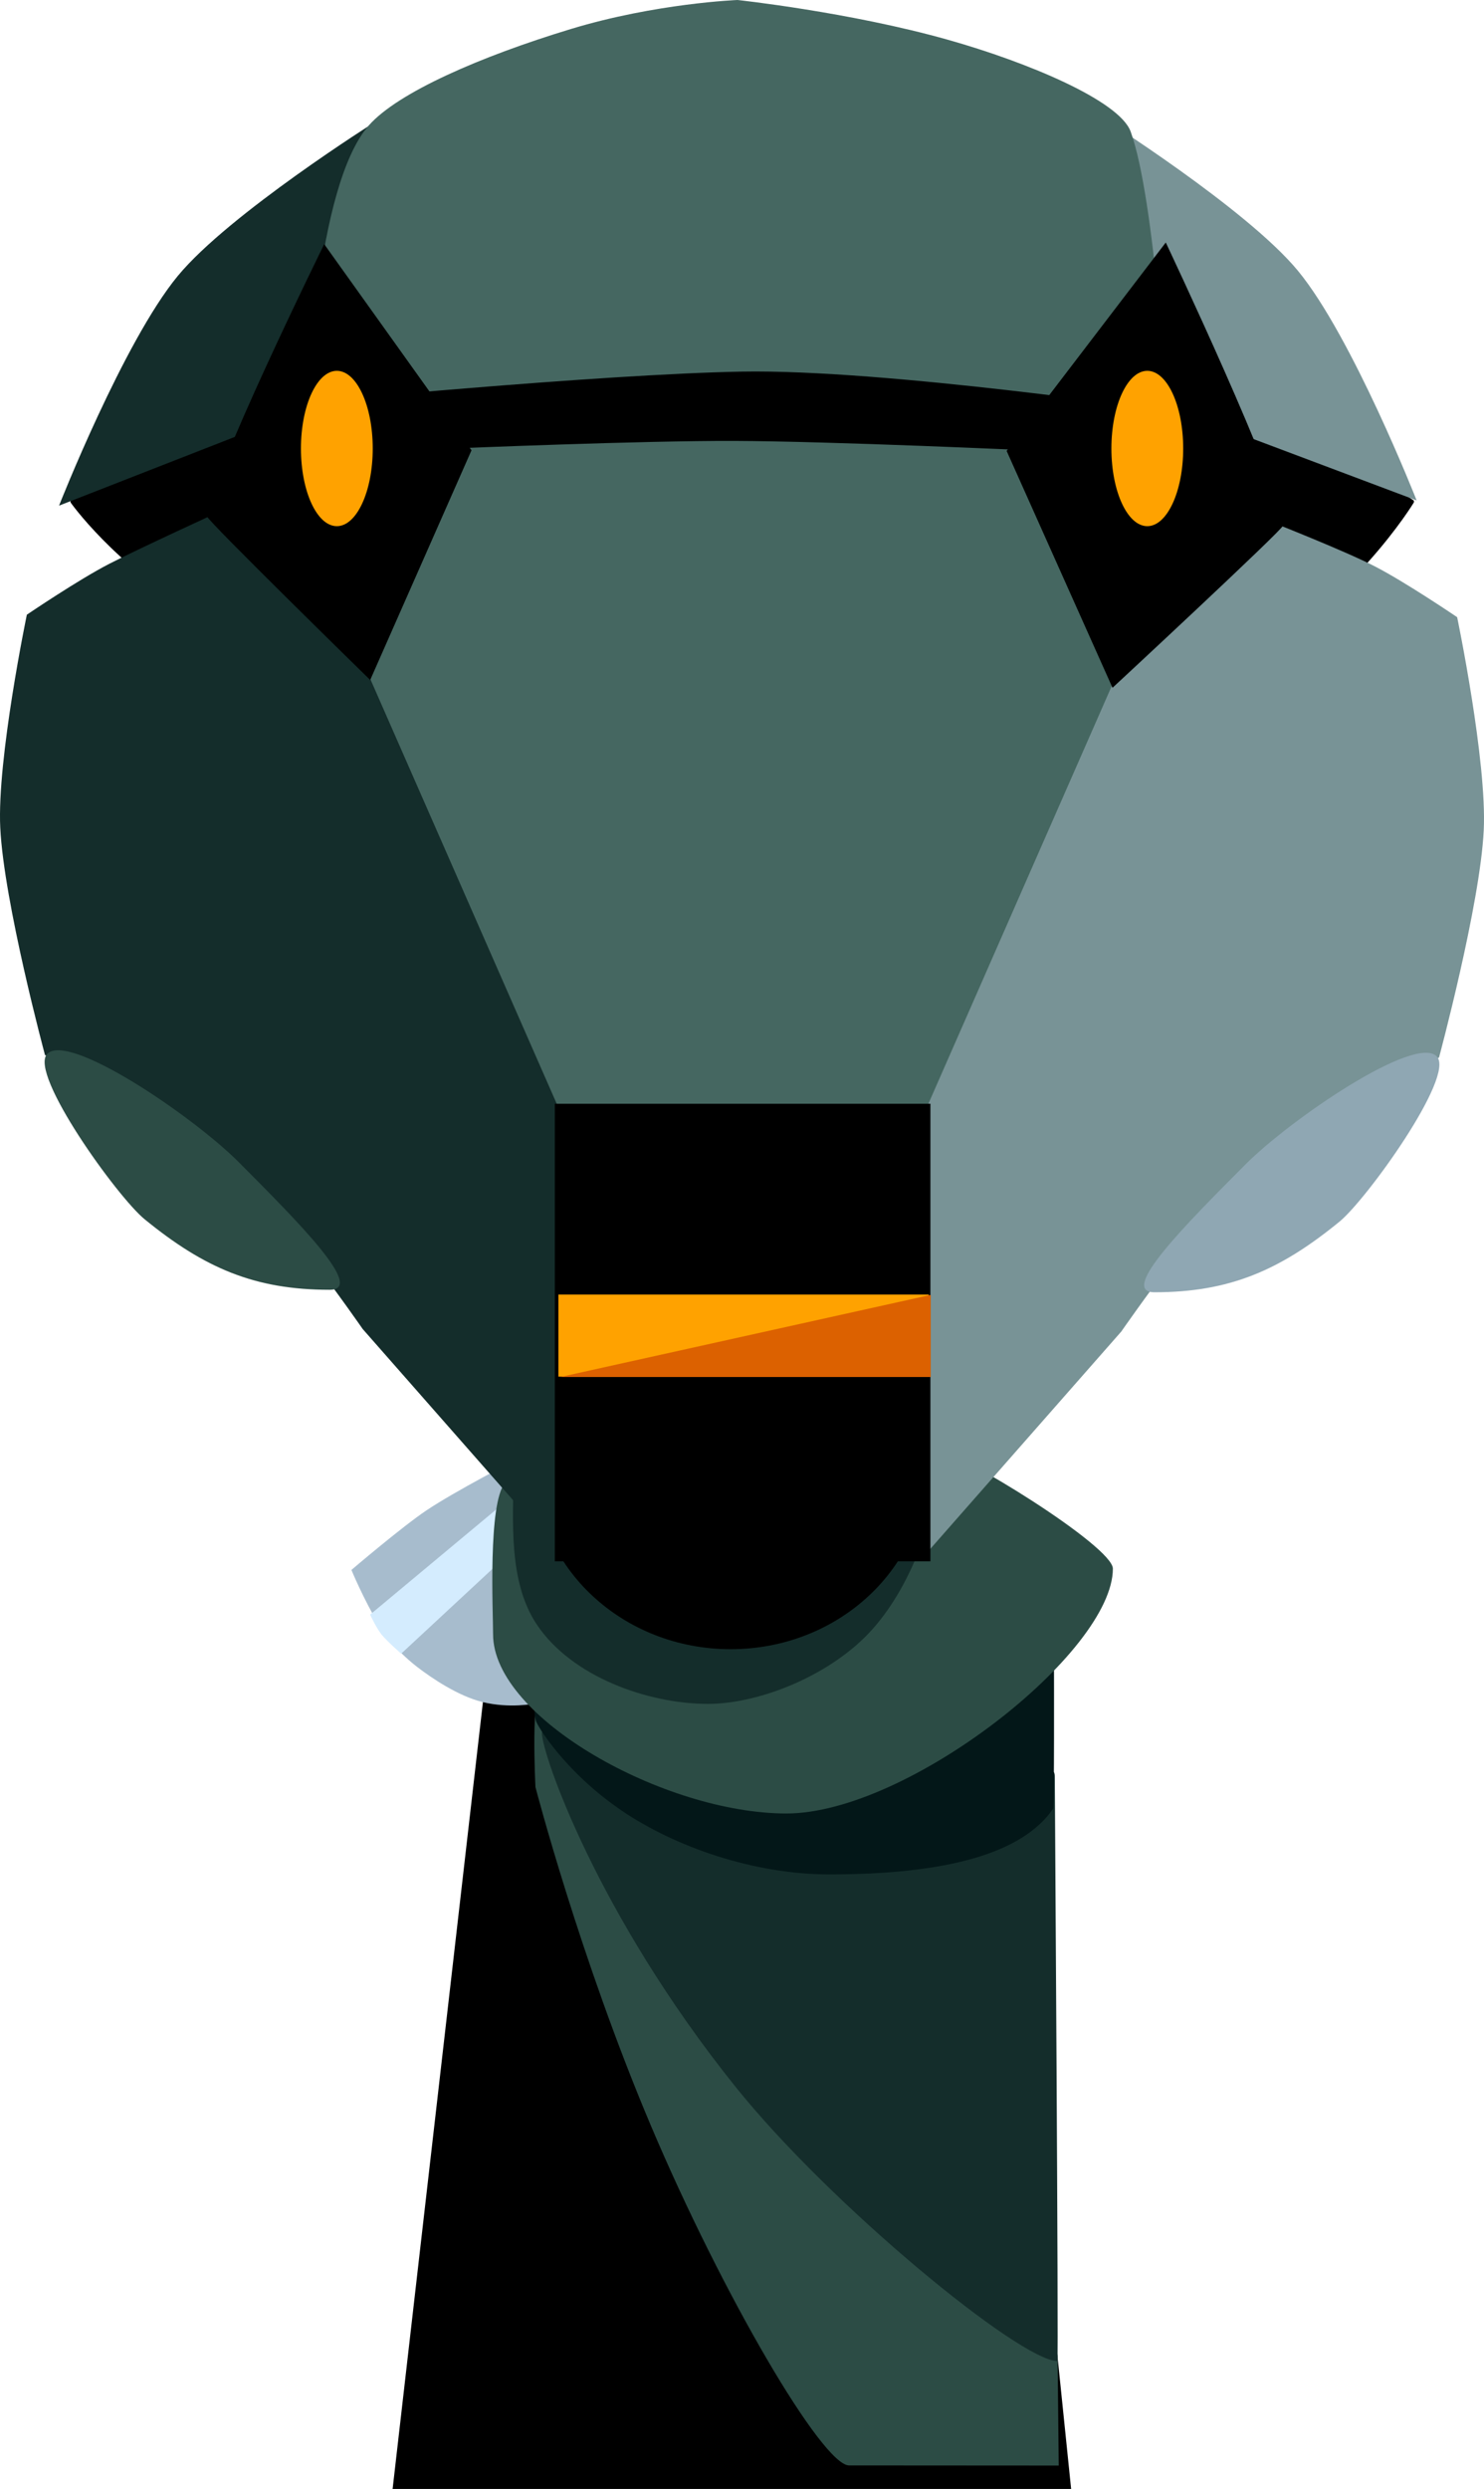 <svg version="1.1" xmlns="http://www.w3.org/2000/svg" xmlns:xlink="http://www.w3.org/1999/xlink" width="145.444" height="243.76" viewBox="0,0,145.444,243.76"><g transform="translate(-167.771,-64.124)"><g data-paper-data="{&quot;isPaintingLayer&quot;:true}" fill-rule="nonzero" stroke-width="0" stroke-linecap="butt" stroke-linejoin="miter" stroke-miterlimit="10" stroke-dasharray="" stroke-dashoffset="0" style="mix-blend-mode: normal"><g><path d="M206.25,307.884l15.143,-131.842l37.783,-0.158l13.574,132z" fill="#000000" stroke="#000000"/><path d="M271.536,305.592c0,0 -16.971,-0.013 -20.55,-0.013c-2.611,0 -12.43,-16.743 -19.441,-33.318c-6.982,-16.507 -11.295,-33.113 -11.295,-33.113c0,0 -0.522,-9.932 0.718,-9.747c4.136,0.617 15.864,17.851 27.223,17.851c11.366,0 23.231,47.596 23.231,47.596z" fill="#2c4c45" stroke="none"/><path d="M271.15,238.086c0,0.608 0.379,57.269 0.253,57.269c-3.623,0 -22.204,-15.214 -31.561,-26.875c-13.621,-16.975 -18.96,-32.65 -18.96,-34.611c0,-3.307 22.394,13.748 31.291,13.748c8.897,0 18.977,-12.838 18.977,-9.531z" fill="#142d2b" stroke="none"/><path d="M271.071,227.627c0,0 0.034,13.458 -0.085,13.632c-2.969,4.343 -10.336,6.437 -21.93,6.437c-7.442,0 -15.125,-2.709 -20.296,-6.207c-5.587,-3.779 -8.376,-8.386 -8.484,-8.883c-1.667,-7.659 12.186,-5.752 27.668,-5.752c15.482,0 23.127,0.773 23.127,0.773z" fill="#031718" stroke="none"/><g stroke="none"><path d="M202.212,217.879c0,0 4.953,-4.226 7.369,-5.844c2.762,-1.85 8.738,-4.941 8.738,-4.941l1.87,23.872c0,0 -2.483,0.511 -5.139,-0.152c-2.409,-0.602 -4.936,-2.323 -6.359,-3.407c-1.047,-0.798 -2.716,-2.334 -3.68,-3.958c-1.662,-2.798 -2.798,-5.57 -2.798,-5.57z" fill="#a7bccd"/><path d="M207.09,226.079c0,0 -1.434,-1.259 -1.939,-1.893c-0.51,-0.641 -1.107,-1.932 -1.107,-1.932l14.574,-12.143l0.313,4.975z" fill="#d4ecfe"/></g><path d="M276.841,217.753c0,8.179 -20.072,23.978 -32,23.978c-11.928,0 -28.745,-9.37 -28.745,-17.549c0,-2.341 -0.512,-12.79 1.166,-14.82c4.186,-5.063 13.952,-0.777 22.466,-0.777c6.413,0 11.192,-4.298 19.295,-2.763c2.982,0.565 17.818,9.768 17.818,11.931z" fill="#2c4c45" stroke="none"/><path d="M259.784,206.685c0,5.052 -2.408,12.447 -6.562,17.062c-3.958,4.398 -10.924,7.25 -16.088,7.25c-5.818,0 -13.359,-2.64 -16.785,-7.822c-2.805,-4.243 -2.26,-10.222 -2.26,-14.665c0,-2.333 1.772,-5.615 2.814,-7.719c3.365,-6.795 10.254,-10.864 18.333,-10.864c10.582,0 20.548,6.89 20.548,16.758z" fill="#142d2b" stroke="none"/><path d="M258.539,207.774c0,9.868 -8.579,17.867 -19.161,17.867c-10.582,0 -19.161,-7.999 -19.161,-17.867c0,-9.868 8.579,-17.867 19.161,-17.867c10.582,0 19.161,7.999 19.161,17.867z" fill="#000000" stroke="none"/></g><g data-paper-data="{&quot;index&quot;:null}"><path d="M174.685,113.328v-0.171c0,0 18.991,-13.239 65.61,-13c49.098,0.252 66.048,13 66.048,13v0.171c0,0 -6,10.009 -17.745,16.558c-14.624,8.155 -36.591,13.204 -48.74,13.204c-13.985,0 -38.088,-9.996 -52.659,-18.761c-8.33,-5.011 -12.514,-11.001 -12.514,-11.001z" fill="#000000" stroke="none"/><path d="M203.937,130.554l8.825,-22.532c0,0 17.941,-0.749 26.991,-0.716c9.526,0.035 28.812,0.919 28.812,0.919l8.966,23.603l-18.268,40.638l-37.676,-0.094z" fill="#456761" stroke="#000000"/><path d="M172.181,167.453c0,0 -4.025,-14.923 -4.384,-22.261c-0.331,-6.758 2.605,-20.866 2.605,-20.866c0,0 5.049,-3.429 8.103,-4.996c2.972,-1.524 10.98,-5.19 10.98,-5.19l14.371,16.014l18.724,42.632l0.094,43.512l-19.353,-22.01c0,0 -9.154,-13.217 -14.428,-17.761c-5.101,-4.396 -16.712,-9.074 -16.712,-9.074z" fill="#142d2b" stroke="none"/><path d="M200.074,190.442c-7.356,0 -12.298,-2.144 -18.135,-6.913c-2.674,-2.185 -11.353,-14.245 -9.55,-16.175c2.07,-2.217 14.31,6.097 18.802,10.609c5.815,5.842 12.45,12.479 8.884,12.479z" fill="#2c4c45" stroke="none"/><path d="M292.093,176.771c-5.273,4.545 -14.428,17.761 -14.428,17.761l-19.353,22.01l0.094,-43.512l18.724,-42.632l15.369,-15.103c0,0 7.01,2.755 9.982,4.279c3.054,1.566 8.103,4.996 8.103,4.996c0,0 2.936,14.108 2.605,20.866c-0.359,7.338 -4.384,22.261 -4.384,22.261c0,0 -11.611,4.678 -16.712,9.074z" data-paper-data="{&quot;index&quot;:null}" fill="#789396" stroke="none"/><path d="M289.795,178.206c4.492,-4.512 16.731,-12.826 18.802,-10.609c1.802,1.93 -6.876,13.99 -9.55,16.175c-5.838,4.769 -10.779,6.913 -18.135,6.913c-3.566,0 3.069,-6.638 8.884,-12.479z" data-paper-data="{&quot;index&quot;:null}" fill="#8fa7b3" stroke="none"/><path d="M222.146,217.033v-44.81h36.812v44.81z" fill="#000000" stroke="none"/><path d="M173.559,113.644c0,0 6.316,-16.049 11.636,-22.495c5.014,-6.075 19.42,-15.135 19.42,-15.135l-8.551,28.835z" fill="#142d2b" stroke="none"/><path d="M284.355,104.767l-8.797,-29.261c0,0 14.406,9.06 19.42,15.136c5.32,6.446 11.636,22.495 11.636,22.495z" data-paper-data="{&quot;index&quot;:null}" fill="#789396" stroke="none"/><path d="M197.987,103.522c0,0 0.626,-21.16 5.958,-27.145c2.853,-3.202 10.889,-6.713 19.753,-9.405c8.366,-2.541 16.359,-2.848 16.359,-2.848c0,0 10.969,1.178 20.586,3.886c7.926,2.232 16.854,5.998 17.943,9.007c2.426,6.703 3.541,27.333 3.541,27.333c0,0 -27.642,-4.085 -41.641,-3.832c-14.047,0.253 -42.5,3.004 -42.5,3.004z" fill="#456761" stroke="none"/><path d="M188.088,114.729c0,-3.456 11.458,-26.692 11.458,-26.692l14.436,20.186l-9.929,22.497c0,0 -15.964,-15.608 -15.964,-15.991z" fill="#000000" stroke="none"/><path d="M276.807,131.486l-10.378,-23.2l15.597,-20.412c0,0 11.489,24.27 11.489,27.726c0,0.383 -16.708,15.885 -16.708,15.885z" data-paper-data="{&quot;index&quot;:null}" fill="#000000" stroke="none"/></g><g stroke="none"><path d="M222.498,198.95v-8.042h36.299v8.042z" fill="#ffa200"/><path d="M222.687,198.984l36.299,-8.042v8.042z" fill="#dc6100"/></g><path d="M204.302,108.049c0,4.201 -1.575,7.607 -3.518,7.607c-1.943,0 -3.518,-3.406 -3.518,-7.607c0,-4.201 1.575,-7.607 3.518,-7.607c1.943,0 3.518,3.406 3.518,7.607z" fill="#ffa200" stroke="none"/><path d="M283.733,108.049c0,4.201 -1.575,7.607 -3.518,7.607c-1.943,0 -3.518,-3.406 -3.518,-7.607c0,-4.201 1.575,-7.607 3.518,-7.607c1.943,0 3.518,3.406 3.518,7.607z" fill="#ffa200" stroke="none"/></g></g></svg>